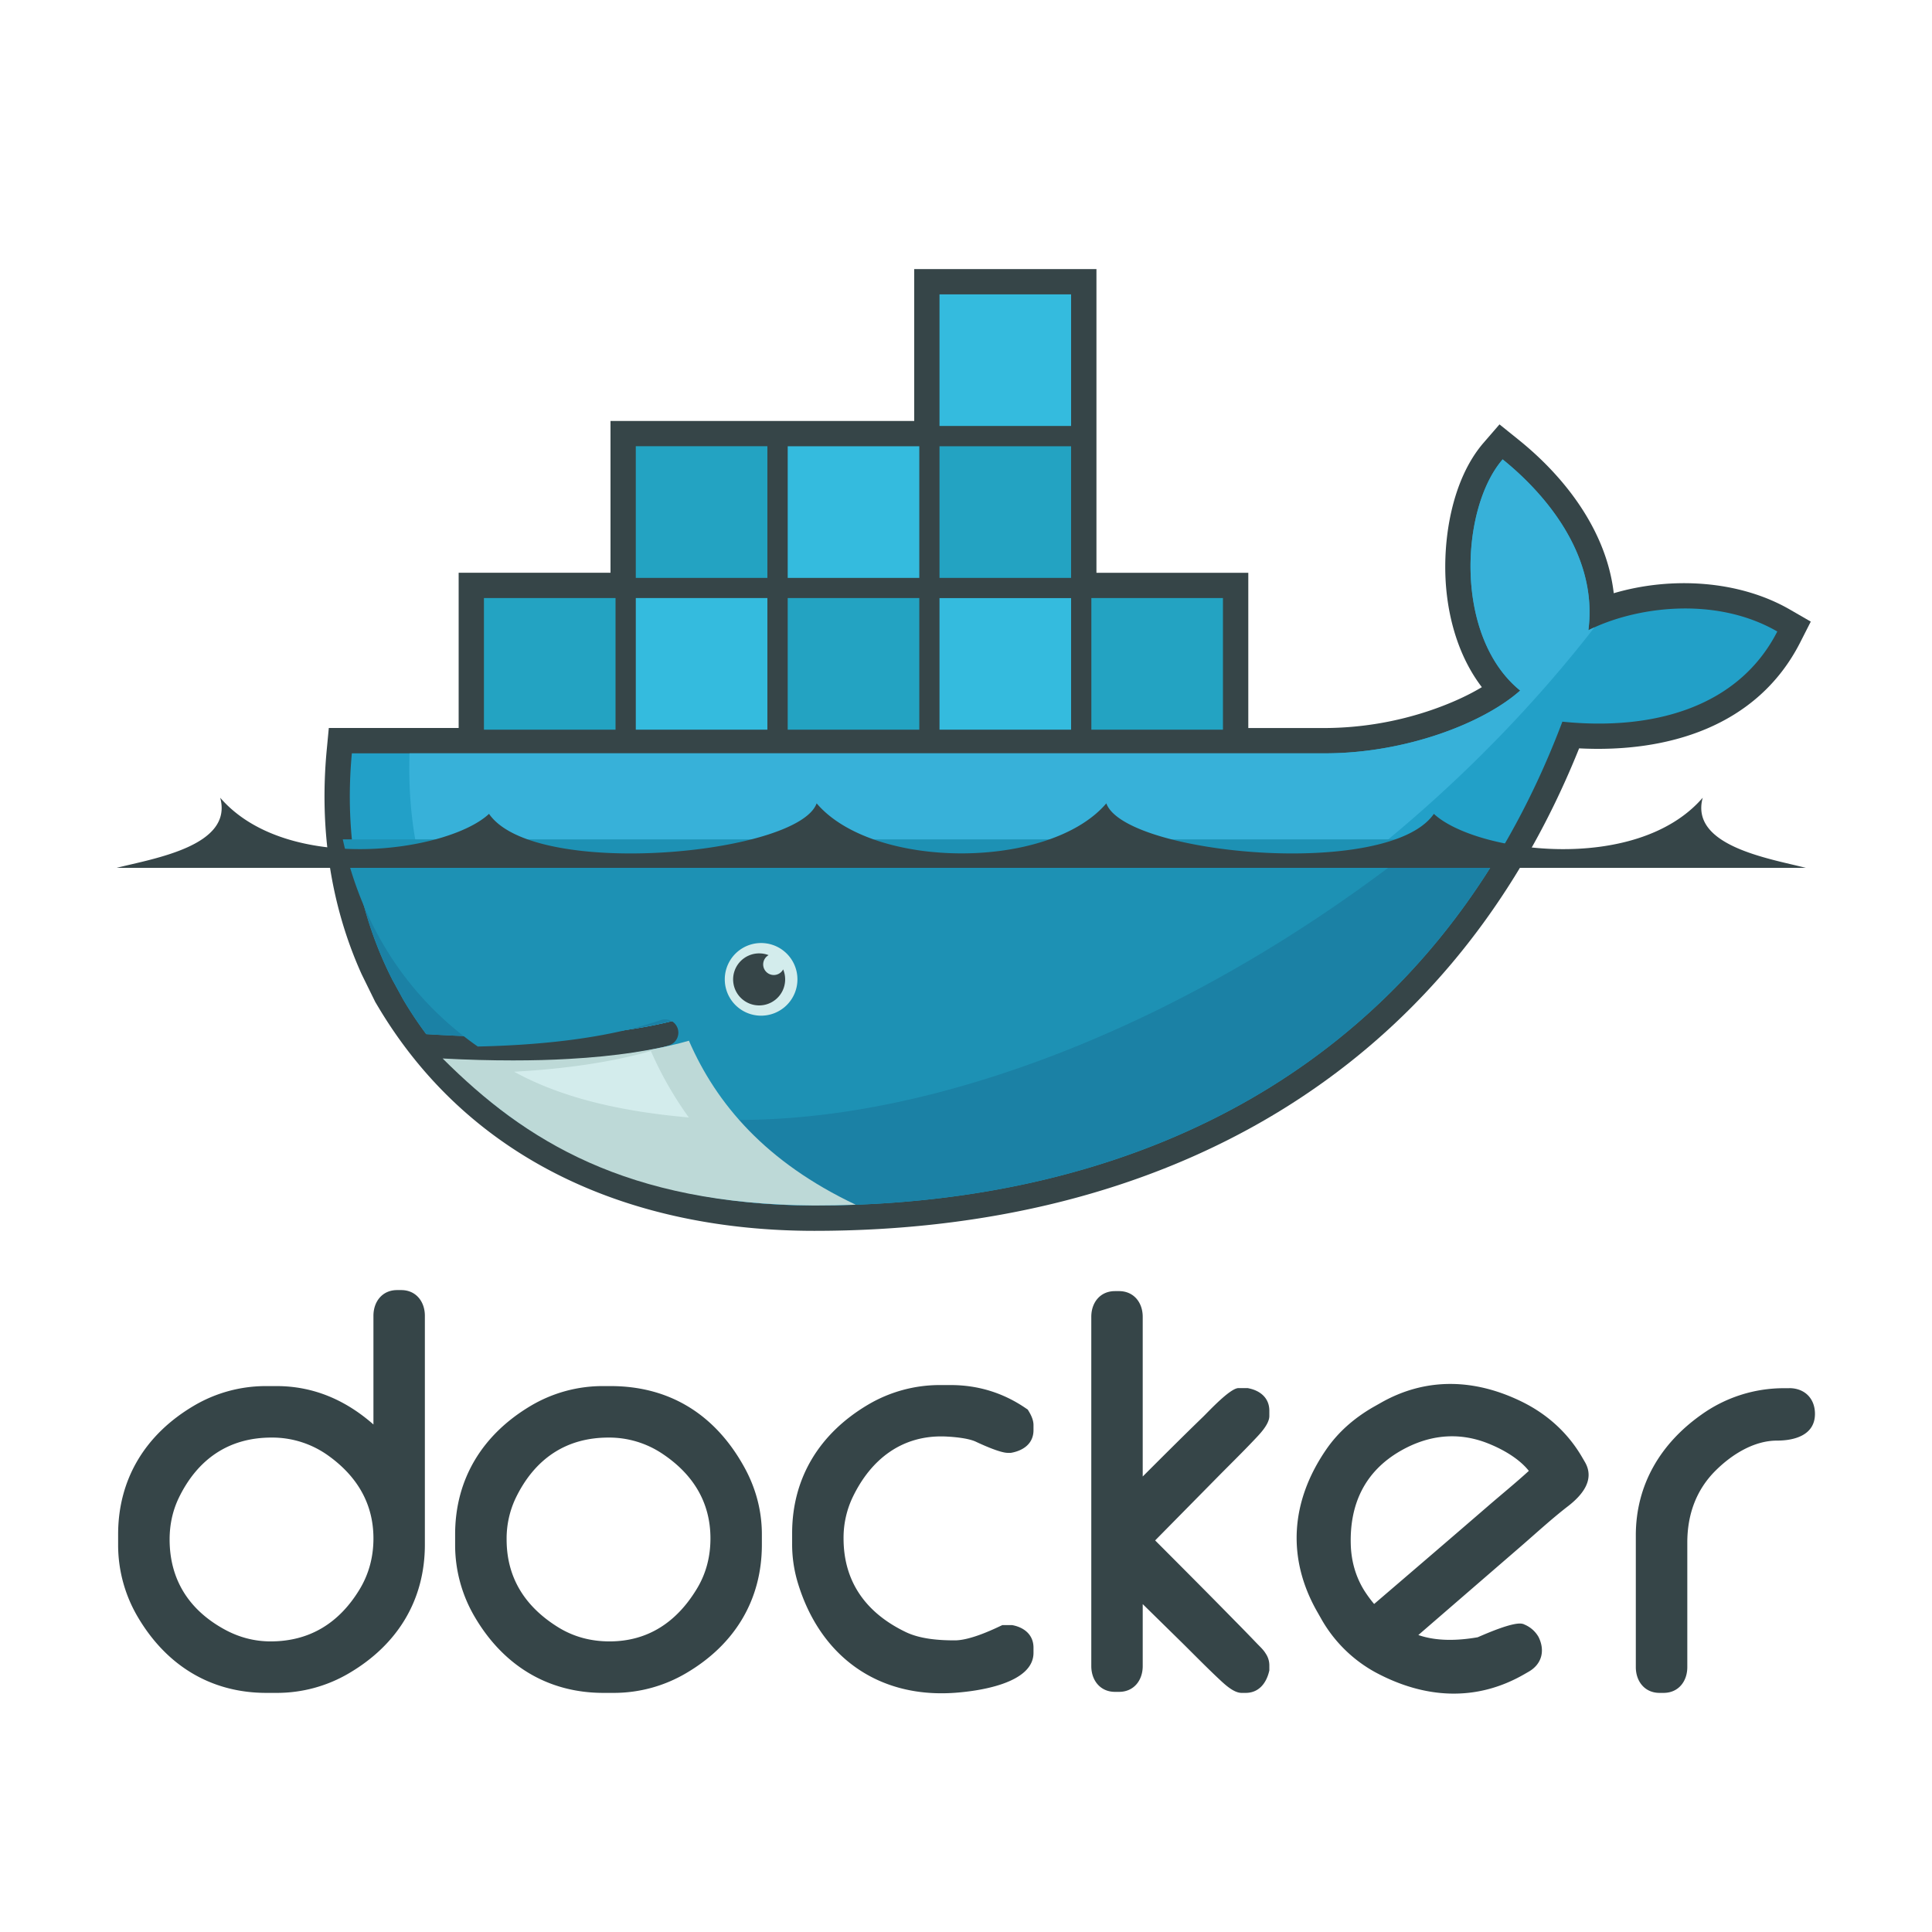 <?xml version="1.0" standalone="no"?><!DOCTYPE svg PUBLIC "-//W3C//DTD SVG 1.1//EN" "http://www.w3.org/Graphics/SVG/1.1/DTD/svg11.dtd"><svg t="1694941207643" class="icon" viewBox="0 0 1024 1024" version="1.1" xmlns="http://www.w3.org/2000/svg" p-id="3993" xmlns:xlink="http://www.w3.org/1999/xlink" width="64" height="64"><path d="M581.107 303.586h80.518v82.286h40.693a176.464 176.464 0 0 0 55.929-9.386c8.743-2.989 18.546-7.071 27.161-12.279-11.346-14.85-17.164-33.589-18.868-52.039-2.314-25.104 2.764-57.793 19.768-77.464l8.454-9.771 10.061 8.1c25.393 20.411 46.736 48.889 50.496 81.386 30.568-9 66.471-6.879 93.407 8.679l11.025 6.364-5.786 11.379c-22.821 44.454-70.425 58.211-117 55.8-69.686 173.571-221.4 255.729-405.321 255.729-95.046 0-182.25-35.55-231.879-119.861l-0.836-1.382-7.232-14.721c-16.779-37.093-22.339-77.754-18.579-118.382l1.157-12.182h68.818v-82.286h80.486V223.132h160.971V142.614h96.589v160.971" fill="#364548" p-id="3994"></path><path d="M841.882 334.025c5.4-41.946-25.971-74.893-45.45-90.546-22.436 25.939-25.907 93.921 9.289 122.529-19.639 17.454-61.039 33.268-103.404 33.268H186.489c-4.114 44.229 3.664 84.954 21.375 119.829l5.882 10.736c3.729 6.3 7.779 12.375 12.15 18.257 21.214 1.35 40.757 1.8 58.661 1.414 35.164-0.771 63.836-4.918 85.596-12.439a6.204 6.204 0 0 1 4.05 11.7c-2.893 0.996-5.914 1.929-9 2.829h-0.032a269.068 269.068 0 0 1-59.143 9.643c1.382 0-1.479 0.193-1.479 0.193-0.804 0.064-1.832 0.193-2.636 0.225-9.321 0.514-19.382 0.643-29.668 0.643-11.25 0-22.339-0.225-34.714-0.868l-0.321 0.225c42.975 48.311 110.186 77.271 194.432 77.271 178.264 0 329.464-79.039 396.45-256.436 47.507 4.854 93.15-7.232 113.914-47.796-33.107-19.093-75.632-12.986-100.125-0.675" fill="#22A0C8" p-id="3995"></path><path d="M841.882 334.025c5.4-41.946-25.971-74.893-45.45-90.546-22.436 25.939-25.907 93.921 9.289 122.529-19.639 17.454-61.039 33.268-103.404 33.268H217.057c-2.121 67.725 23.014 119.154 67.5 150.236 35.164-0.771 63.836-4.918 85.596-12.439a6.204 6.204 0 0 1 4.05 11.7c-2.893 0.996-5.914 1.929-9 2.829h-0.032a282.921 282.921 0 0 1-60.75 10.061l-0.579-0.546c60.686 31.114 148.661 31.018 249.525-7.714 113.079-43.457 218.314-126.257 291.761-220.918a88.811 88.811 0 0 0-3.214 1.543" fill="#37B1D9" p-id="3996"></path><path d="M187.454 453.018c3.214 23.689 10.157 45.868 20.411 66.086l5.882 10.736c3.729 6.3 7.779 12.375 12.15 18.257 21.214 1.35 40.789 1.8 58.661 1.414 35.164-0.771 63.836-4.918 85.596-12.439a6.204 6.204 0 0 1 4.05 11.7c-2.893 0.996-5.914 1.929-9 2.829h-0.032a282.986 282.986 0 0 1-60.621 9.836l-3.054 0.129c-9.321 0.514-19.286 0.836-29.571 0.836-11.25 0-22.757-0.225-35.132-0.836 42.975 48.279 110.604 77.368 194.85 77.368 152.614 0 285.396-57.921 362.475-185.914H187.454" fill="#1B81A5" p-id="3997"></path><path d="M181.687 444.891c10.386 47.323 35.328 84.48 71.534 109.787 40.009-0.878 72.631-5.595 97.39-14.153a7.058 7.058 0 0 1 4.608 13.312c-3.291 1.134-6.729 2.194-10.24 3.218h-0.037a326.802 326.802 0 0 1-69.486 11.191c69.047 35.401 168.85 34.926 283.611-9.143 69.413-26.697 136.229-66.414 196.169-114.213H181.687" fill="#1D91B4" p-id="3998"></path><path d="M256.496 316.989h69.75v69.75h-69.75v-69.75z m5.818 5.818h5.496v58.114h-5.464V322.807z m10.35 0h5.721v58.114h-5.721V322.807z m10.575 0h5.721v58.114h-5.721V322.807z m10.575 0h5.721v58.114h-5.721V322.807z m10.575 0h5.721v58.114H304.357V322.807z m10.543 0h5.529v58.114h-5.529V322.807z m22.05-86.304h69.75V306.286h-69.75V236.536z m5.818 5.818h5.496v58.114h-5.464V242.321z m10.35 0h5.721v58.114h-5.721V242.321z m10.575 0h5.721v58.114h-5.721V242.321z m10.575 0h5.721v58.114h-5.721V242.321z m10.575 0h5.721v58.114h-5.721V242.321z m10.543 0h5.529v58.114h-5.529V242.321z" fill="#23A3C2" p-id="3999"></path><path d="M336.982 316.989h69.75v69.75h-69.75v-69.75z m5.818 5.818h5.496v58.114h-5.464V322.807z m10.35 0h5.721v58.114h-5.721V322.807z m10.575 0h5.721v58.114h-5.721V322.807z m10.575 0h5.721v58.114h-5.721V322.807z m10.575 0h5.721v58.114h-5.721V322.807z m10.543 0h5.529v58.114h-5.529V322.807z" fill="#34BBDE" p-id="4000"></path><path d="M417.5 316.989h69.75v69.75h-69.75v-69.75z m5.786 5.818h5.496v58.114h-5.464V322.807z m10.35 0h5.721v58.114h-5.721V322.807z m10.575 0h5.721v58.114h-5.721V322.807z m10.575 0h5.721v58.114h-5.721V322.807z m10.575 0h5.721v58.114h-5.721V322.807z m10.543 0h5.529v58.114h-5.529V322.807z" fill="#23A3C2" p-id="4001"></path><path d="M417.5 236.536h69.75V306.286h-69.75V236.536z m5.786 5.786h5.496v58.114h-5.464V242.321z m10.35 0h5.721v58.114h-5.721V242.321z m10.575 0h5.721v58.114h-5.721V242.321z m10.575 0h5.721v58.114h-5.721V242.321z m10.575 0h5.721v58.114h-5.721V242.321z m10.543 0h5.529v58.114h-5.529V242.321z m22.05 74.668h69.75v69.75h-69.75v-69.75z m5.818 5.818h5.496v58.114h-5.464V322.807z m10.35 0h5.721v58.114h-5.721V322.807z m10.575 0h5.721v58.114h-5.721V322.807z m10.575 0h5.721v58.114h-5.721V322.807z m10.575 0h5.721v58.114h-5.721V322.807z m10.543 0h5.529v58.114h-5.529V322.807z" fill="#34BBDE" p-id="4002"></path><path d="M497.954 236.536h69.75V306.286h-69.75V236.536z m5.818 5.786h5.496v58.114h-5.464V242.321z m10.35 0h5.721v58.114h-5.721V242.321z m10.575 0h5.721v58.114h-5.721V242.321z m10.575 0h5.721v58.114h-5.721V242.321z m10.575 0h5.721v58.114h-5.721V242.321z m10.543 0h5.529v58.114h-5.529V242.321z" fill="#23A3C2" p-id="4003"></path><path d="M497.954 156.018h69.75v69.75h-69.75v-69.75z m5.818 5.786h5.496v58.179h-5.464v-58.179z m10.35 0h5.721v58.179h-5.721v-58.179z m10.575 0h5.721v58.179h-5.721v-58.179z m10.575 0h5.721v58.179h-5.721v-58.179z m10.575 0h5.721v58.179h-5.721v-58.179z m10.543 0h5.529v58.179h-5.529v-58.179z" fill="#34BBDE" p-id="4004"></path><path d="M578.439 316.989h69.75v69.75h-69.75v-69.75z m5.818 5.818h5.496v58.114h-5.464V322.807h-0.032z m10.35 0h5.721v58.114h-5.721V322.807z m10.575 0h5.721v58.114H605.214V322.807z m10.575 0h5.721v58.114h-5.721V322.807z m10.575 0h5.721v58.114h-5.721V322.807z m10.543 0h5.529v58.114h-5.529V322.807z" fill="#23A3C2" p-id="4005"></path><path d="M402.393 499.85a19.254 19.254 0 1 1 0.514 38.475 19.254 19.254 0 0 1-0.514-38.475" fill="#D3ECEC" p-id="4006"></path><path d="M402.393 505.314c1.736 0 3.439 0.321 4.982 0.932a5.625 5.625 0 1 0 7.714 7.554 13.789 13.789 0 1 1-12.696-8.486M62 459.993h895.179c-19.479-4.982-61.65-11.636-54.707-37.189-35.421 41.014-120.921 28.768-142.489 8.55-24.011 34.843-163.864 21.6-173.604-5.561-30.118 35.357-123.429 35.357-153.546 0-9.771 27.161-149.593 40.404-173.636 5.561-21.536 20.218-107.036 32.464-142.489-8.55C123.714 448.357 81.511 455.011 62 459.929" fill="#364548" p-id="4007"></path><path d="M453.532 638.514c-47.668-22.596-73.8-53.357-88.393-86.914-17.679 5.046-38.957 8.293-63.675 9.643-9.321 0.546-19.125 0.804-29.411 0.804-11.829 0-24.332-0.321-37.446-1.029 43.714 43.682 97.457 77.304 197.036 77.914 7.329 0 14.625-0.129 21.889-0.418" fill="#BDD9D7" p-id="4008"></path><path d="M365.093 592.274a190.062 190.062 0 0 1-20.114-35.218c-20.187 5.742-44.398 9.435-72.521 10.971 19.31 10.533 46.958 20.261 92.635 24.247" fill="#D3ECEC" p-id="4009"></path><path d="M806.846 743.043c13.436 6.654 24.332 16.554 31.854 29.571l1.35 2.314c5.464 9.45-1.607 17.679-8.904 23.336-8.486 6.525-17.036 14.4-25.136 21.407l-54.257 46.929c9.932 3.439 21.214 2.957 31.436 1.189 5.207-2.25 18.514-8.036 23.432-7.2l0.739 0.161 0.707 0.321a15.396 15.396 0 0 1 7.393 6.557c3.536 7.136 1.832 14.304-5.143 18.354l-2.346 1.35c-25.875 14.946-53.389 12.857-79.2-1.093a73.414 73.414 0 0 1-28.704-28.607l-1.607-2.829c-16.65-28.768-14.4-59.014 4.339-86.368 6.461-9.45 14.914-16.746 24.782-22.5l3.761-2.121c24.364-14.079 50.464-13.114 75.504-0.771z m-303.011-8.936c14.529 0 27.932 4.114 39.921 12.343l0.964 0.643 0.643 1.061c1.286 2.154 2.411 4.629 2.411 7.168v2.7c0 6.975-5.207 10.704-11.475 11.925l-0.546 0.096h-1.607c-4.05 0-13.307-4.211-16.939-5.914-4.114-1.929-11.829-2.571-16.296-2.764-22.757-0.836-39.246 11.989-48.921 32.079a49.886 49.886 0 0 0-4.886 21.954c0 23.368 12.279 39.729 33.107 49.693 7.65 3.632 17.486 4.339 25.811 4.339 7.296 0 17.679-4.5 24.139-7.586l1.125-0.514h5.046l0.579 0.096c6.204 1.286 10.864 5.239 10.864 11.893v2.7c0 16.618-30.343 20.411-41.914 21.214-40.886 2.829-71.421-19.607-83.089-58.596a70.618 70.618 0 0 1-2.925-20.539v-5.4c0-29.571 14.689-53.004 40.05-68.079a74.668 74.668 0 0 1 38.539-10.511h5.4z m-291.182-50.336c7.843 0 12.536 6.107 12.536 13.629v121.275c0 29.571-14.593 53.068-40.05 68.079a75.214 75.214 0 0 1-38.539 10.511h-5.4c-29.571 0-53.036-14.625-68.079-40.082a75.021 75.021 0 0 1-10.511-38.507v-5.4c0-29.571 14.625-53.1 40.05-68.143a74.957 74.957 0 0 1 38.571-10.479h5.368c20.025 0 36.996 7.746 51.332 20.346v-57.6c0-7.554 4.725-13.629 12.536-13.629h2.186z m110.957 50.882c31.596 0 55.607 15.332 70.843 42.911 6.107 11.025 9.354 23.079 9.354 35.679v5.432c0 29.571-14.561 53.1-40.05 68.079a75.407 75.407 0 0 1-38.539 10.511h-5.4c-29.571 0-53.068-14.625-68.079-40.082a75.021 75.021 0 0 1-10.511-38.507v-5.4c0-29.571 14.657-53.036 40.05-68.143a74.636 74.636 0 0 1 38.571-10.479h3.761z m269.486-50.336c7.843 0 12.568 6.043 12.568 13.629v84.632c10.607-10.607 21.214-21.214 31.982-31.629 2.989-2.893 14.336-15.236 18.804-15.236h4.886l0.546 0.129c6.236 1.286 10.896 5.239 10.896 11.893v2.732c0 4.564-5.336 9.868-8.293 12.986-6.268 6.621-12.857 13.05-19.286 19.575l-32.946 33.429c14.207 14.239 28.382 28.446 42.429 42.782 3.921 3.954 7.779 7.939 11.636 11.957 1.35 1.414 3.343 3.214 4.5 5.175a11.186 11.186 0 0 1 1.961 6.171v2.829l-0.161 0.643c-1.543 6.204-5.464 11.25-12.375 11.25h-2.186c-4.5 0-9.579-5.143-12.696-8.036-6.364-6.011-12.536-12.311-18.739-18.45l-20.957-20.571v32.85c0 7.586-4.725 13.661-12.536 13.661h-2.154c-7.843 0-12.568-6.107-12.568-13.661v-185.143c0-7.554 4.725-13.596 12.536-13.596h2.154z m355.211 51.429c8.196 0 13.661 5.464 13.661 13.629 0 11.282-10.8 14.175-20.154 14.175-12.214 0-23.946 7.393-32.368 15.75-10.543 10.382-15.139 23.657-15.139 38.25v66.054c0 7.586-4.725 13.661-12.568 13.661h-2.154c-7.843 0-12.568-6.107-12.568-13.661V813.821c0-26.807 13.05-48.696 34.811-64.061a75.021 75.021 0 0 1 43.779-13.982h2.7z m-804.407 26.196c-22.821 0-39.279 11.571-49.179 32.046-3.311 6.943-4.821 14.304-4.821 21.954 0 21.375 10.35 37.414 29.057 47.668 7.554 4.146 15.782 6.364 24.429 6.364 20.957 0 36.514-9.9 47.25-27.643 4.982-8.261 7.296-17.325 7.296-26.936 0-18.514-8.775-32.946-23.689-43.714a50.882 50.882 0 0 0-30.343-9.739z m178.618 0c-22.821 0-39.279 11.571-49.179 32.046a50.014 50.014 0 0 0-4.821 21.954c0 20.732 10.157 36 27.643 46.736 8.261 5.014 17.293 7.296 26.904 7.296 20.507 0 35.646-10.382 46.157-27.675 5.046-8.229 7.329-17.293 7.329-26.904 0-19.286-9.321-34.007-25.168-44.679a50.721 50.721 0 0 0-28.864-8.775z m419.657 7.136c-18.868 10.896-26.936 28.286-26.229 49.854 0.289 8.518 2.571 16.714 7.071 23.979 1.607 2.539 3.375 4.95 5.304 7.232 20.25-17.357 40.5-34.714 60.686-52.168 6.879-5.946 14.464-12.118 21.311-18.386-5.496-6.911-14.689-11.893-22.468-14.882-15.75-5.979-31.243-3.954-45.675 4.371z" fill="#364548" p-id="4010"></path></svg>